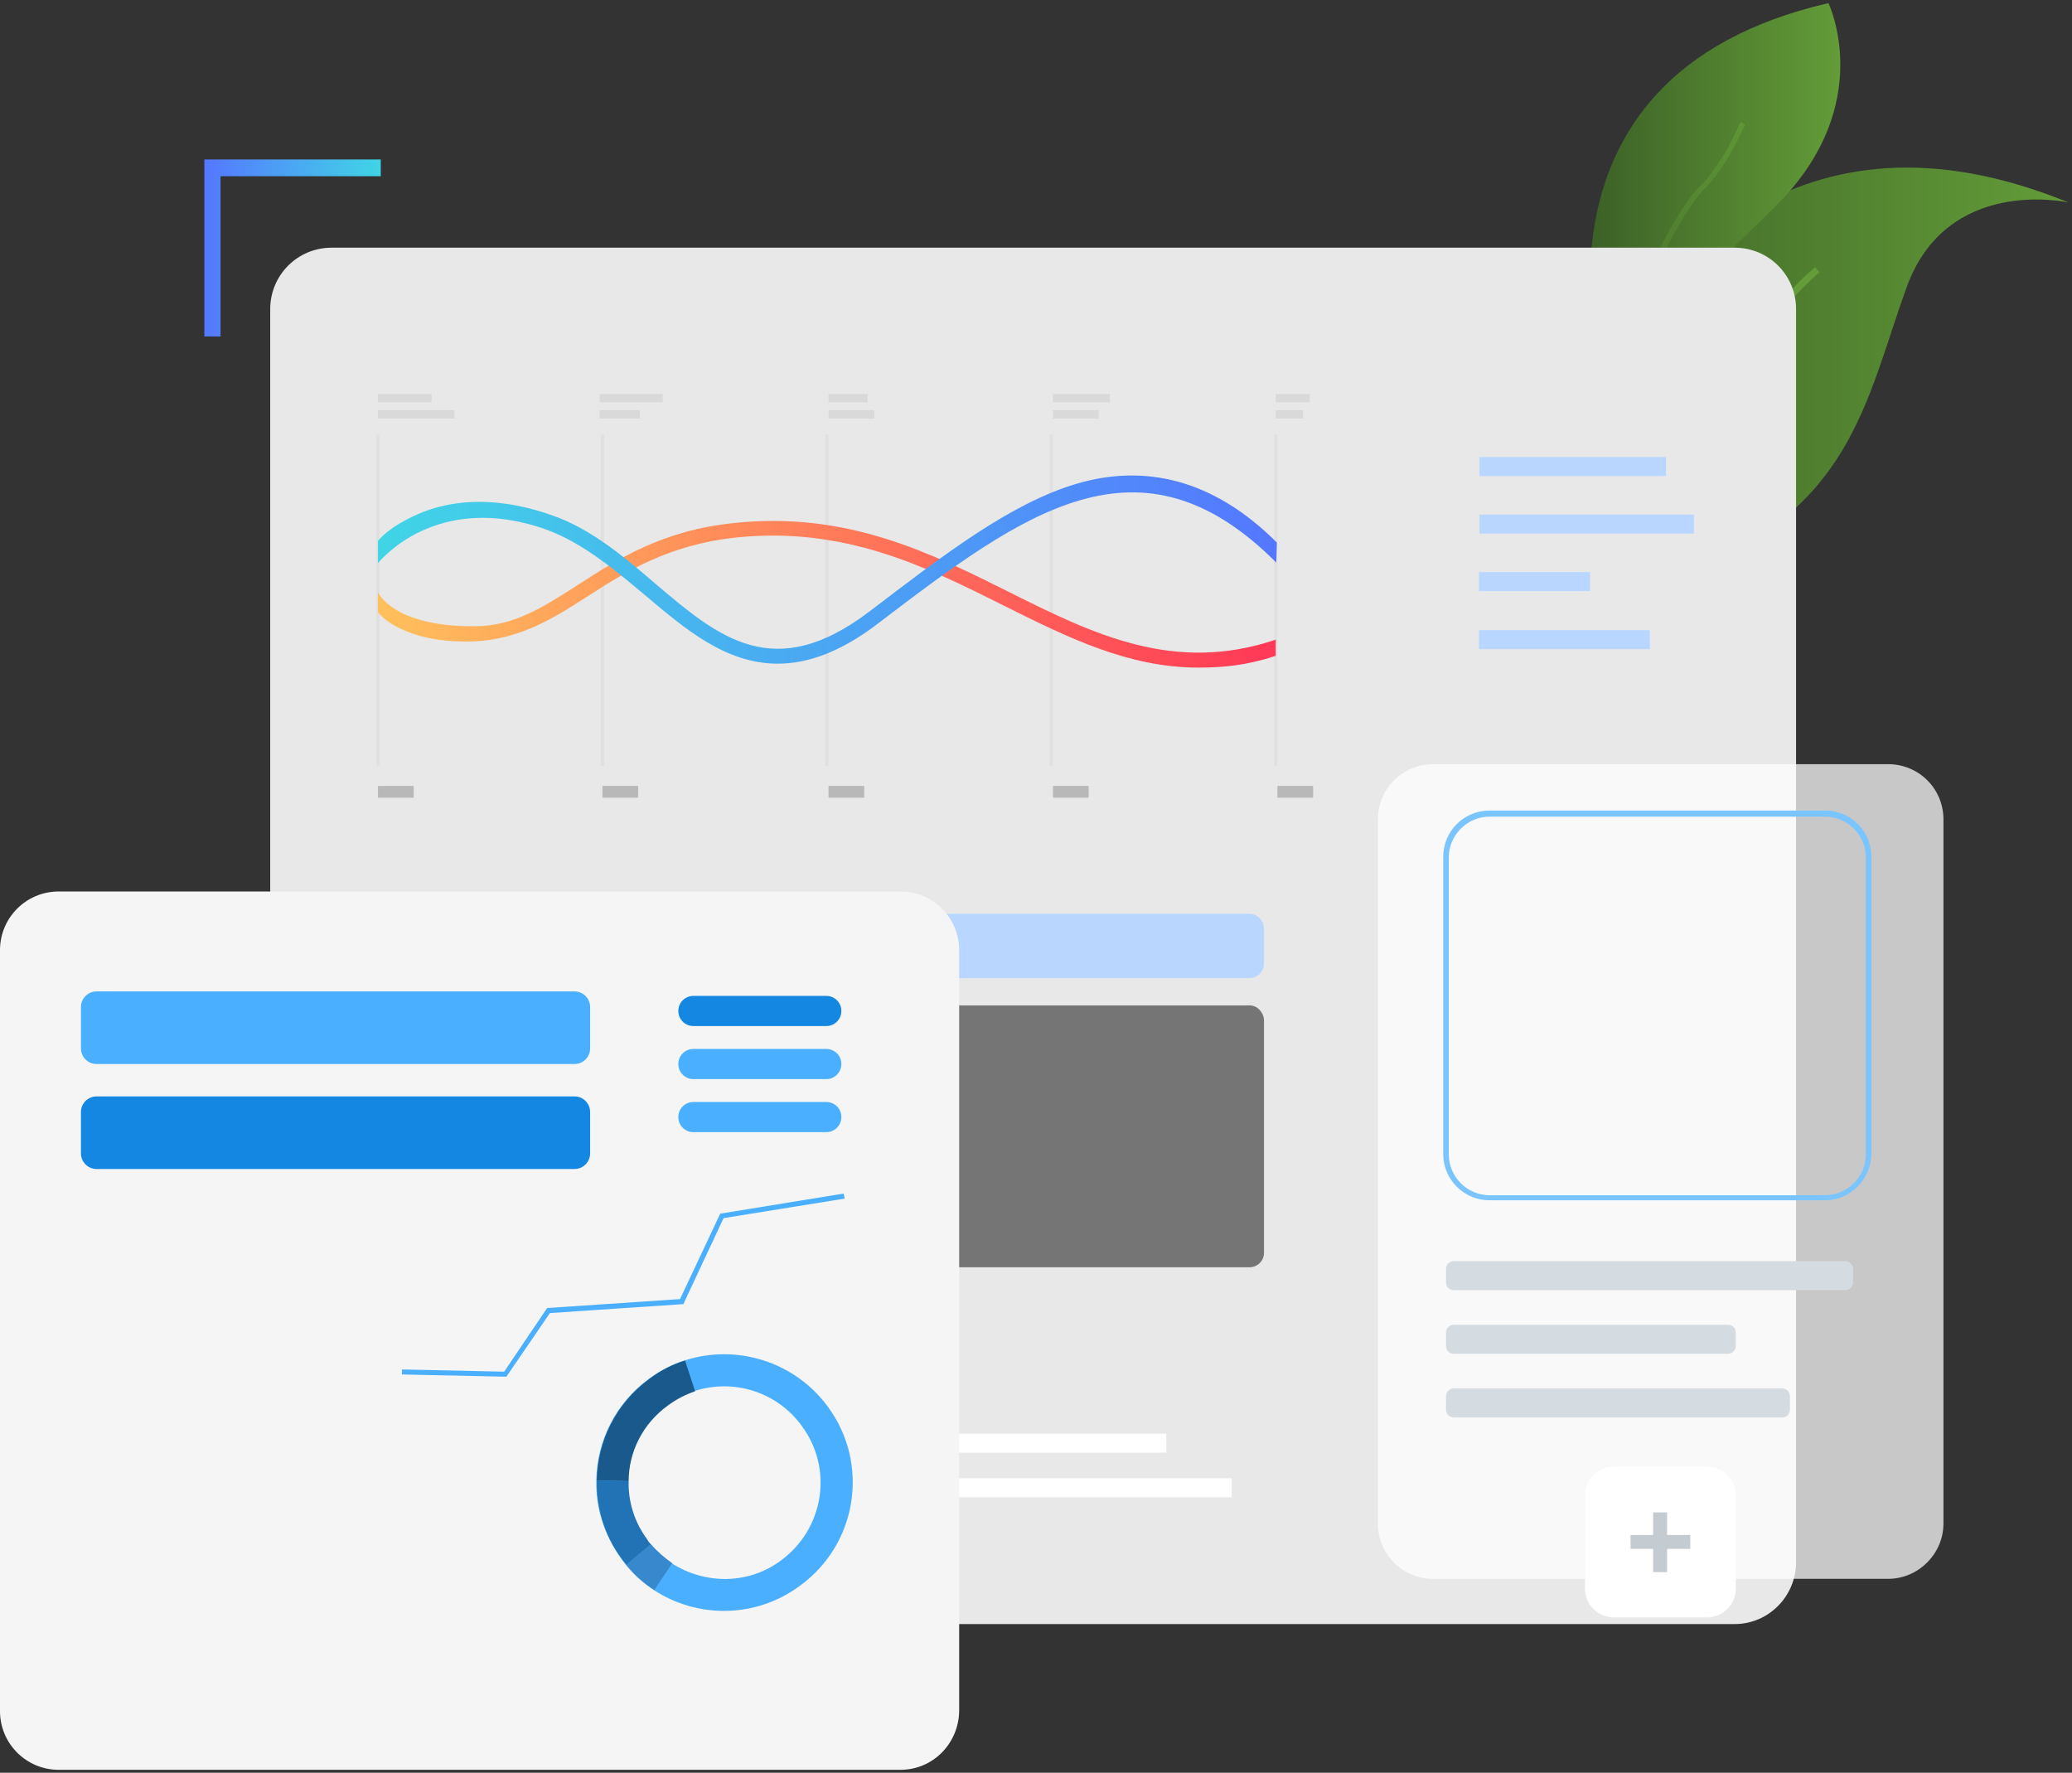 <svg width="595" height="509" viewBox="0 0 595 509" fill="none" xmlns="http://www.w3.org/2000/svg">
<rect x="0" y="0" width="595" height="509" fill="#333333" stroke="none"/>
<path d="M455.642 113.605C444.579 134.607 438.006 154.487 444.74 163.946C445.221 164.427 445.541 165.068 446.022 165.549C451.313 170.84 462.375 171.481 481.293 165.069C531.635 148.234 535.804 114.727 547.507 82.502C559.051 50.597 593.2 57.972 594.001 58.133C515.442 26.068 474.239 78.173 455.642 113.605Z" fill="url(#paint0_linear)"/>
<path d="M444.741 164.107C445.222 164.588 445.543 165.229 446.024 165.71C455.643 160.58 473.92 149.838 483.058 136.852C487.387 130.759 491.075 123.865 494.922 116.651C502.297 102.863 509.993 88.754 522.498 78.173L521.215 76.73C508.39 87.472 500.534 101.901 493.159 115.849C489.311 123.064 485.624 129.958 481.455 135.89C472.637 148.235 454.04 159.137 444.741 164.107Z" fill="url(#paint1_linear)"/>
<path d="M463.657 122.904C464.138 124.346 464.459 125.148 464.459 125.308C464.619 124.507 464.779 123.705 465.1 123.064C473.437 89.716 482.415 86.67 510.472 58.614C539.009 29.755 525.061 0.897 525.061 0.897C433.356 22.06 458.366 107.512 463.657 122.904Z" fill="url(#paint2_linear)"/>
<path d="M463.656 122.904C464.137 124.346 464.458 125.148 464.458 125.308C464.618 124.507 464.778 123.705 465.099 123.064C463.816 93.725 483.216 60.538 488.987 54.766C495.08 48.674 499.088 40.176 500.53 36.97C500.851 36.489 501.012 36.008 501.172 35.848L499.889 35.046C499.729 35.206 499.569 35.527 499.248 36.329C497.805 39.535 493.797 47.872 488.025 53.644C480.49 61.019 462.534 94.366 463.656 122.904Z" fill="url(#paint3_linear)"/>
<path d="M498.126 466.317H95.232C85.453 466.317 77.597 458.462 77.597 448.682V88.755C77.597 78.975 85.453 71.119 95.232 71.119H498.126C507.906 71.119 515.762 78.975 515.762 88.755V448.521C515.762 458.301 507.906 466.317 498.126 466.317Z" fill="#E8E8E8"/>
<path d="M358.804 262.386H272.069C269.824 262.386 267.9 264.149 267.9 266.554V276.654C267.9 278.899 269.664 280.823 272.069 280.823H358.804C361.049 280.823 362.972 279.059 362.972 276.654V266.554C362.812 264.149 361.049 262.386 358.804 262.386Z" fill="#B8D6FF"/>
<path d="M358.804 288.678H272.069C269.824 288.678 267.9 290.442 267.9 292.847V359.702C267.9 361.946 269.664 363.87 272.069 363.87H358.804C361.049 363.87 362.972 362.107 362.972 359.702V292.847C362.812 290.602 361.049 288.678 358.804 288.678Z" fill="#757575"/>
<path d="M478.408 131.241H424.859V136.692H478.408V131.241Z" fill="#B8D6FF"/>
<path d="M486.424 147.754H424.859V153.205H486.424V147.754Z" fill="#B8D6FF"/>
<path d="M456.602 164.267H424.698V169.718H456.602V164.267Z" fill="#B8D6FF"/>
<path d="M473.757 180.941H424.698V186.392H473.757V180.941Z" fill="#B8D6FF"/>
<path d="M334.916 411.647H100.522V417.098H334.916V411.647Z" fill="white"/>
<path d="M353.674 424.473H100.522V429.924H353.674V424.473Z" fill="white"/>
<path d="M264.854 437.299H100.522V442.75H264.854V437.299Z" fill="white"/>
<path d="M222.529 411.647H100.522V417.098H222.529V411.647Z" fill="url(#paint4_linear)"/>
<path d="M232.309 424.473H100.522V429.924H232.309V424.473Z" fill="url(#paint5_linear)"/>
<path d="M186.135 437.299H100.522V442.75H186.135V437.299Z" fill="url(#paint6_linear)"/>
<path opacity="0.73" d="M542.215 453.331H411.551C402.733 453.331 395.679 446.277 395.679 437.459V235.291C395.679 226.473 402.733 219.419 411.551 219.419H542.215C551.033 219.419 558.087 226.473 558.087 235.291V437.459C558.087 446.117 550.872 453.331 542.215 453.331Z" fill="white"/>
<path d="M529.872 370.444H417.485C416.202 370.444 415.24 369.482 415.24 368.199V364.351C415.24 363.069 416.202 362.107 417.485 362.107H529.872C531.154 362.107 532.116 363.069 532.116 364.351V368.199C532.116 369.322 531.154 370.444 529.872 370.444Z" fill="#D4DBE1"/>
<path d="M496.204 388.72H417.485C416.202 388.72 415.24 387.758 415.24 386.476V382.628C415.24 381.346 416.202 380.384 417.485 380.384H496.204C497.486 380.384 498.448 381.346 498.448 382.628V386.476C498.448 387.758 497.326 388.72 496.204 388.72Z" fill="#D4DBE1"/>
<path d="M511.755 406.997H417.485C416.202 406.997 415.24 406.036 415.24 404.753V400.905C415.24 399.623 416.202 398.661 417.485 398.661H511.755C513.038 398.661 514 399.623 514 400.905V404.753C514 406.036 513.038 406.997 511.755 406.997Z" fill="#D4DBE1"/>
<path d="M490.271 464.393H463.336C458.847 464.393 455.16 460.706 455.16 456.217V429.282C455.16 424.793 458.847 421.106 463.336 421.106H490.271C494.76 421.106 498.447 424.793 498.447 429.282V456.217C498.447 460.706 494.76 464.393 490.271 464.393Z" fill="white"/>
<path d="M478.726 434.253H474.718V451.407H478.726V434.253Z" fill="#C5CCD1"/>
<path d="M485.387 444.732V440.724H468.232V444.732H485.387Z" fill="#C5CCD1"/>
<path d="M258.602 508.162H16.834C7.535 508.162 0 500.627 0 491.328V272.806C0 263.508 7.535 255.972 16.834 255.972H258.602C267.901 255.972 275.436 263.508 275.436 272.806V491.328C275.276 500.627 267.901 508.162 258.602 508.162Z" fill="#F5F5F5"/>
<path d="M242.57 344.151L242.249 342.708L206.818 348.479L195.274 373.009L157.117 375.574L144.772 393.851L115.433 393.21V394.653L145.414 395.294L157.919 377.017L196.236 374.452L207.78 349.762L242.57 344.151Z" fill="#4AAFFF"/>
<path d="M199.121 294.61H237.279C239.683 294.61 241.607 292.686 241.607 290.281C241.607 287.877 239.683 285.953 237.279 285.953H199.121C196.717 285.953 194.793 287.877 194.793 290.281C194.793 292.686 196.717 294.61 199.121 294.61Z" fill="#1487E3"/>
<path d="M199.121 309.841H237.279C239.683 309.841 241.607 307.917 241.607 305.512C241.607 303.107 239.683 301.184 237.279 301.184H199.121C196.717 301.184 194.793 303.107 194.793 305.512C194.793 307.917 196.717 309.841 199.121 309.841Z" fill="#4AAFFF"/>
<path d="M199.121 325.072H237.279C239.683 325.072 241.607 323.148 241.607 320.743C241.607 318.338 239.683 316.414 237.279 316.414H199.121C196.717 316.414 194.793 318.338 194.793 320.743C194.793 323.148 196.717 325.072 199.121 325.072Z" fill="#4AAFFF"/>
<path d="M164.972 305.512H27.735C25.17 305.512 23.246 303.428 23.246 301.023V289.159C23.246 286.594 25.33 284.67 27.735 284.67H164.972C167.538 284.67 169.462 286.754 169.462 289.159V301.023C169.462 303.428 167.538 305.512 164.972 305.512Z" fill="#4AAFFF"/>
<path d="M164.972 335.653H27.735C25.17 335.653 23.246 333.569 23.246 331.164V319.3C23.246 316.735 25.33 314.811 27.735 314.811H164.972C167.538 314.811 169.462 316.895 169.462 319.3V331.164C169.462 333.569 167.538 335.653 164.972 335.653Z" fill="#1487E3"/>
<path d="M237.761 403.951C228.141 390.805 211.307 385.835 196.558 390.644C193.031 391.767 189.503 393.53 186.297 395.935C176.678 402.989 171.387 413.891 171.227 425.114C171.066 432.81 173.471 440.665 178.281 447.399C178.762 448.04 179.243 448.682 179.724 449.323C182.129 452.209 184.854 454.614 187.74 456.538C200.245 464.714 216.919 464.714 229.584 455.415C246.258 443.391 249.785 420.304 237.761 403.951ZM224.294 448.04C214.835 455.095 202.329 454.934 192.87 448.842C190.626 447.399 188.542 445.635 186.778 443.391C186.457 442.91 185.976 442.429 185.656 441.948C181.968 436.978 180.205 431.046 180.365 425.274C180.525 416.938 184.373 408.761 191.588 403.47C193.993 401.707 196.558 400.424 199.283 399.462C210.346 395.775 223.011 399.462 230.226 409.402C239.364 421.747 236.639 438.902 224.294 448.04Z" fill="#4AAFFF"/>
<path d="M180.527 425.274L171.388 425.114C171.549 413.891 176.839 402.989 186.459 395.935C189.665 393.53 193.032 391.766 196.719 390.644L199.605 399.462C196.88 400.424 194.315 401.707 191.91 403.47C184.535 408.761 180.527 416.937 180.527 425.274Z" fill="#1A598C"/>
<path d="M186.937 443.391L179.883 449.323C179.402 448.681 178.921 448.04 178.44 447.399C173.47 440.665 171.226 432.809 171.386 425.114L180.524 425.274C180.364 431.046 182.128 436.978 185.815 441.948C186.136 442.589 186.456 443.07 186.937 443.391Z" fill="#2273B5"/>
<path d="M187.901 456.538C184.855 454.614 182.13 452.209 179.885 449.323L186.939 443.391C188.703 445.475 190.787 447.239 193.032 448.842L187.901 456.538Z" fill="#3788CC"/>
<path d="M109.341 45.788V50.597H63.328V96.61H58.679V45.788H109.341Z" fill="url(#paint7_linear)"/>
<path d="M109.02 124.828H108.058V219.9H109.02V124.828Z" fill="#E0E0E0"/>
<path d="M173.47 124.828H172.508V219.9H173.47V124.828Z" fill="#E0E0E0"/>
<path d="M237.921 124.828H236.959V219.9H237.921V124.828Z" fill="#E0E0E0"/>
<path d="M302.37 124.828H301.408V219.9H302.37V124.828Z" fill="#E0E0E0"/>
<path d="M366.822 124.828H365.86V219.9H366.822V124.828Z" fill="#E0E0E0"/>
<path d="M118.801 225.671H108.54V229.038H118.801V225.671Z" fill="#B8B8B8"/>
<path d="M123.931 113.124H108.54V115.529H123.931V113.124Z" fill="#D9D9D9"/>
<path d="M130.504 117.773H108.54V120.178H130.504V117.773Z" fill="#D9D9D9"/>
<path d="M190.304 113.124H172.187V115.529H190.304V113.124Z" fill="#D9D9D9"/>
<path d="M183.731 117.773H172.187V120.178H183.731V117.773Z" fill="#D9D9D9"/>
<path d="M249.143 113.124H237.92V115.529H249.143V113.124Z" fill="#D9D9D9"/>
<path d="M251.067 117.773H237.92V120.178H251.067V117.773Z" fill="#D9D9D9"/>
<path d="M318.725 113.124H302.372V115.529H318.725V113.124Z" fill="#D9D9D9"/>
<path d="M315.518 117.773H302.372V120.178H315.518V117.773Z" fill="#D9D9D9"/>
<path d="M376.119 113.124H366.339V115.529H376.119V113.124Z" fill="#D9D9D9"/>
<path d="M374.195 117.773H366.339V120.178H374.195V117.773Z" fill="#D9D9D9"/>
<path d="M183.25 225.671H172.989V229.038H183.25V225.671Z" fill="#B8B8B8"/>
<path d="M248.181 225.671H237.92V229.038H248.181V225.671Z" fill="#B8B8B8"/>
<path d="M312.633 225.671H302.372V229.038H312.633V225.671Z" fill="#B8B8B8"/>
<path d="M377.082 225.671H366.821V229.038H377.082V225.671Z" fill="#B8B8B8"/>
<path d="M344.056 191.683C324.015 191.683 306.54 183.025 288.263 173.887C265.818 162.664 242.571 151.121 211.468 154.327C191.748 156.412 179.243 164.428 168.341 171.482C158.401 177.895 149.102 183.506 136.276 184.148C115.755 184.949 108.54 176.131 108.54 175.65V170.039C108.54 170.199 113.029 179.979 136.276 179.819C147.659 179.819 156.156 174.207 165.936 167.955C177.319 160.58 190.145 152.243 210.987 150.159C243.212 146.792 267.1 158.656 290.187 170.199C314.236 182.224 337.322 193.446 366.341 183.667V188.316C358.004 191.041 351.431 191.683 344.056 191.683Z" fill="url(#paint8_linear)"/>
<path d="M223.332 190.561C208.422 190.561 196.718 180.621 185.175 170.841C176.357 163.466 167.379 155.931 156.958 152.083C125.053 140.7 108.7 161.542 108.54 161.702V155.289C108.7 155.129 111.586 151.281 120.083 147.594C127.779 144.227 140.605 141.662 158.401 147.914C169.623 151.762 179.083 159.778 188.061 167.474C206.338 183.025 222.21 196.493 249.785 175.49C270.627 159.618 290.187 144.387 309.586 138.776C328.504 133.325 348.224 137.333 366.661 155.77L366.501 161.542C327.382 122.263 294.035 147.113 252.351 178.857C241.288 187.354 231.829 190.561 223.332 190.561Z" fill="url(#paint9_linear)"/>
<path d="M524.1 344.632H427.745C420.37 344.632 414.438 338.7 414.438 331.325V246.032C414.438 238.657 420.37 232.726 427.745 232.726H524.1C531.474 232.726 537.406 238.657 537.406 246.032V331.325C537.246 338.7 531.314 344.632 524.1 344.632ZM427.745 234.489C421.332 234.489 416.041 239.78 416.041 246.193V331.485C416.041 337.898 421.332 343.189 427.745 343.189H524.1C530.512 343.189 535.803 337.898 535.803 331.485V246.193C535.803 239.78 530.512 234.489 524.1 234.489H427.745Z" fill="#7AC4FF"/>
<defs>
<linearGradient id="paint0_linear" x1="441.982" y1="108.944" x2="593.938" y2="108.944" gradientUnits="userSpaceOnUse">
<stop offset="0.005" stop-color="#3C6127"/>
<stop offset="1" stop-color="#639C38"/>
</linearGradient>
<linearGradient id="paint1_linear" x1="433.74" y1="176.488" x2="508.678" y2="100.331" gradientUnits="userSpaceOnUse">
<stop offset="0.005" stop-color="#3C6127"/>
<stop offset="1" stop-color="#639C38"/>
</linearGradient>
<linearGradient id="paint2_linear" x1="456.522" y1="63.077" x2="528.451" y2="63.077" gradientUnits="userSpaceOnUse">
<stop offset="0.005" stop-color="#3C6127"/>
<stop offset="1" stop-color="#639C38"/>
</linearGradient>
<linearGradient id="paint3_linear" x1="456.702" y1="119.404" x2="513.125" y2="30.961" gradientUnits="userSpaceOnUse">
<stop offset="0.005" stop-color="#3C6127"/>
<stop offset="1" stop-color="#639C38"/>
</linearGradient>
<linearGradient id="paint4_linear" x1="282.484" y1="414.43" x2="47.938" y2="414.43" gradientUnits="userSpaceOnUse">
<stop stop-color="#FFC05C"/>
<stop offset="1" stop-color="#FF3857"/>
</linearGradient>
<linearGradient id="paint5_linear" x1="282.485" y1="427.251" x2="47.939" y2="427.251" gradientUnits="userSpaceOnUse">
<stop stop-color="#FFC05C"/>
<stop offset="1" stop-color="#FF3857"/>
</linearGradient>
<linearGradient id="paint6_linear" x1="282.485" y1="440.074" x2="47.938" y2="440.074" gradientUnits="userSpaceOnUse">
<stop stop-color="#FFC05C"/>
<stop offset="1" stop-color="#FF3857"/>
</linearGradient>
<linearGradient id="paint7_linear" x1="109.401" y1="71.202" x2="58.642" y2="71.202" gradientUnits="userSpaceOnUse">
<stop stop-color="#40D5E6"/>
<stop offset="1" stop-color="#5577FF"/>
</linearGradient>
<linearGradient id="paint8_linear" x1="108.473" y1="170.601" x2="366.358" y2="170.601" gradientUnits="userSpaceOnUse">
<stop stop-color="#FFC05C"/>
<stop offset="1" stop-color="#FF3857"/>
</linearGradient>
<linearGradient id="paint9_linear" x1="108.473" y1="163.623" x2="366.493" y2="163.623" gradientUnits="userSpaceOnUse">
<stop stop-color="#40D5E6"/>
<stop offset="1" stop-color="#5577FF"/>
</linearGradient>
</defs>
</svg>
